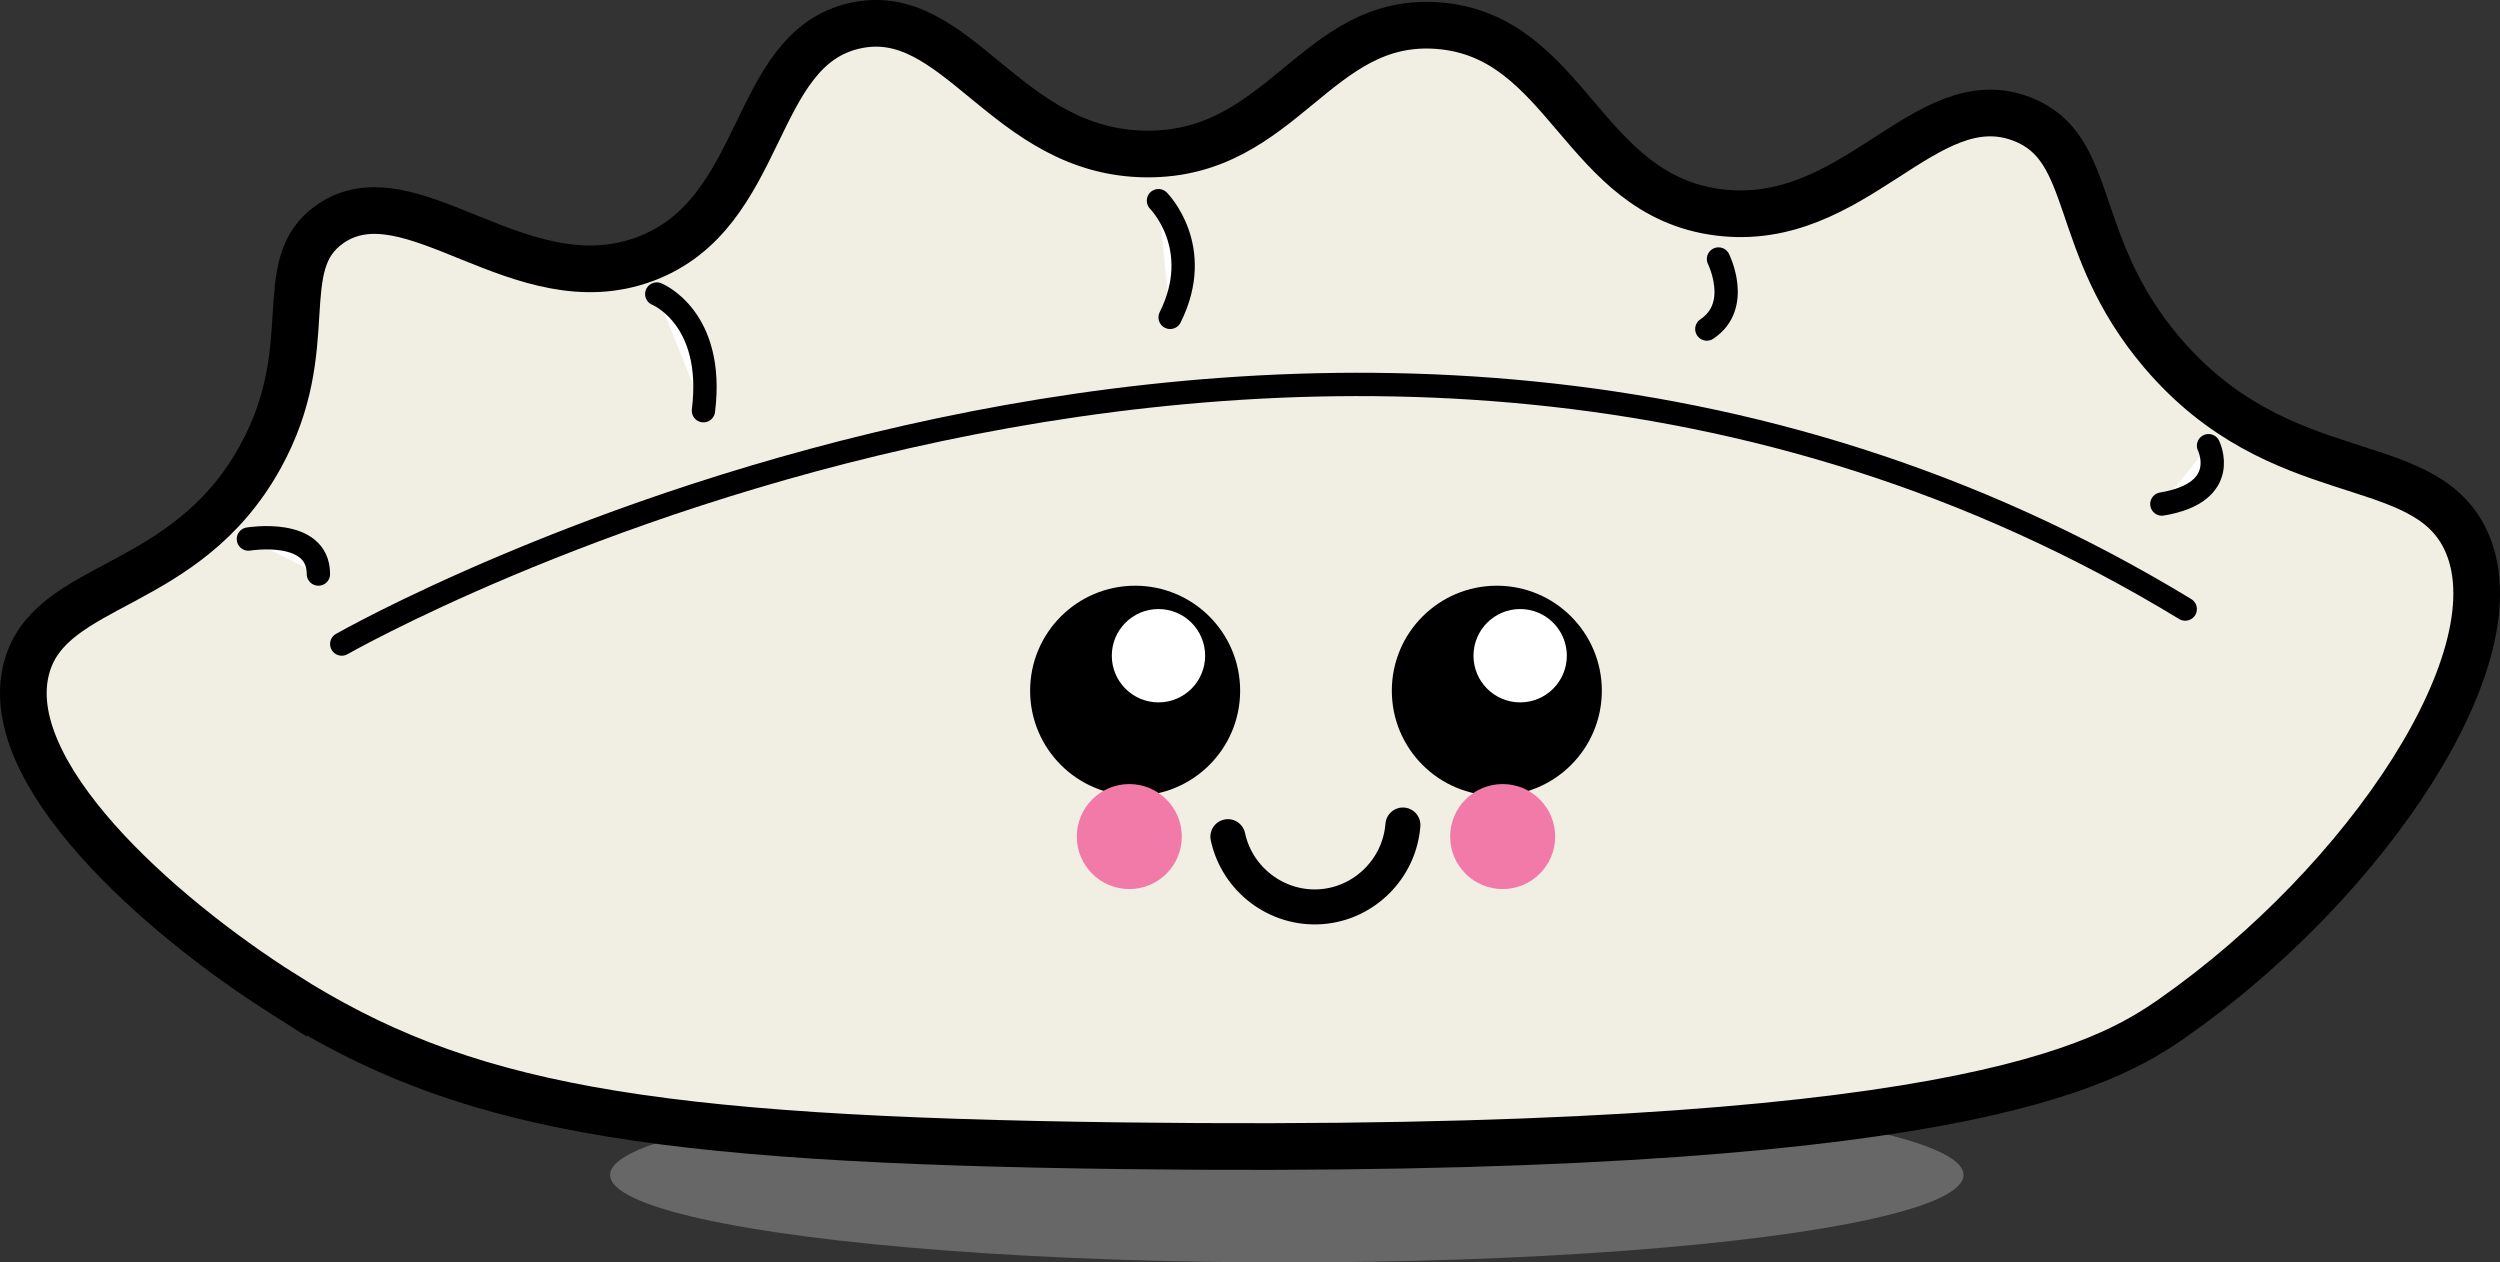 <?xml version="1.0" encoding="UTF-8"?><svg id="Layer_1" xmlns="http://www.w3.org/2000/svg" viewBox="0 0 214.27 108.2"><rect x="0" y="0" width="214.27" height="108.2" fill="#333333" stroke="none"/><defs><style>.cls-1{fill:#676767;}.cls-1,.cls-2,.cls-3{stroke-width:0px;}.cls-4,.cls-5{fill:#f1eee3;}.cls-4,.cls-5,.cls-6,.cls-7,.cls-8{stroke:#000;stroke-miterlimit:10;}.cls-4,.cls-5,.cls-6,.cls-8{stroke-linecap:round;}.cls-4,.cls-8{stroke-width:2px;}.cls-5{stroke-width:4px;}.cls-2,.cls-8{fill:#fff;}.cls-6{fill:none;}.cls-6,.cls-7{stroke-width:3px;}.cls-7{fill:#000;}.cls-3{fill:#f17aa9;}</style></defs><ellipse class="cls-1" cx="110.29" cy="100.7" rx="58" ry="7.5"/><path class="cls-5" d="M24.29,85.2c15.17,9.62,30.67,12.49,72,13,71.16.88,84.15-6.9,90-11,16.41-11.49,29.78-31.14,25-41-3.72-7.69-15.89-4.1-26-16-7.91-9.32-5.55-17.52-12-20-8.27-3.18-14.32,9.48-26,8-11.71-1.49-12.91-15.12-24-16-10.49-.83-13.31,11.07-25,11-12.14-.07-16.21-12.95-25-11-9,1.99-7.55,16.1-18,20-10.68,3.99-20.14-7.76-27-3-5.06,3.52-.72,10.47-6,20-6.42,11.58-17.95,10.53-20,18-2.46,8.96,11.2,21.15,22,28Z"/><path class="cls-4" d="M29.29,55.2s84-48,158-3"/><path class="cls-8" d="M21.29,46.2s6-1,6,3"/><path class="cls-8" d="M56.29,25.2s5,2,4,10"/><path class="cls-8" d="M99.29,17.2s4,4,1,10"/><path class="cls-8" d="M147.29,22.2s2,4-1,6"/><path class="cls-8" d="M189.29,38.2s2,4-4,5"/><circle class="cls-7" cx="97.29" cy="59.2" r="7.5"/><circle class="cls-7" cx="128.29" cy="59.2" r="7.5"/><circle class="cls-2" cx="130.29" cy="56.2" r="4"/><circle class="cls-2" cx="99.29" cy="56.2" r="4"/><path class="cls-6" d="M105.24,71.71c.8,3.71,4.24,6.28,8,6,3.71-.28,6.71-3.27,7-7"/><circle class="cls-3" cx="128.79" cy="71.7" r="4.5"/><circle class="cls-3" cx="96.79" cy="71.7" r="4.5"/></svg>